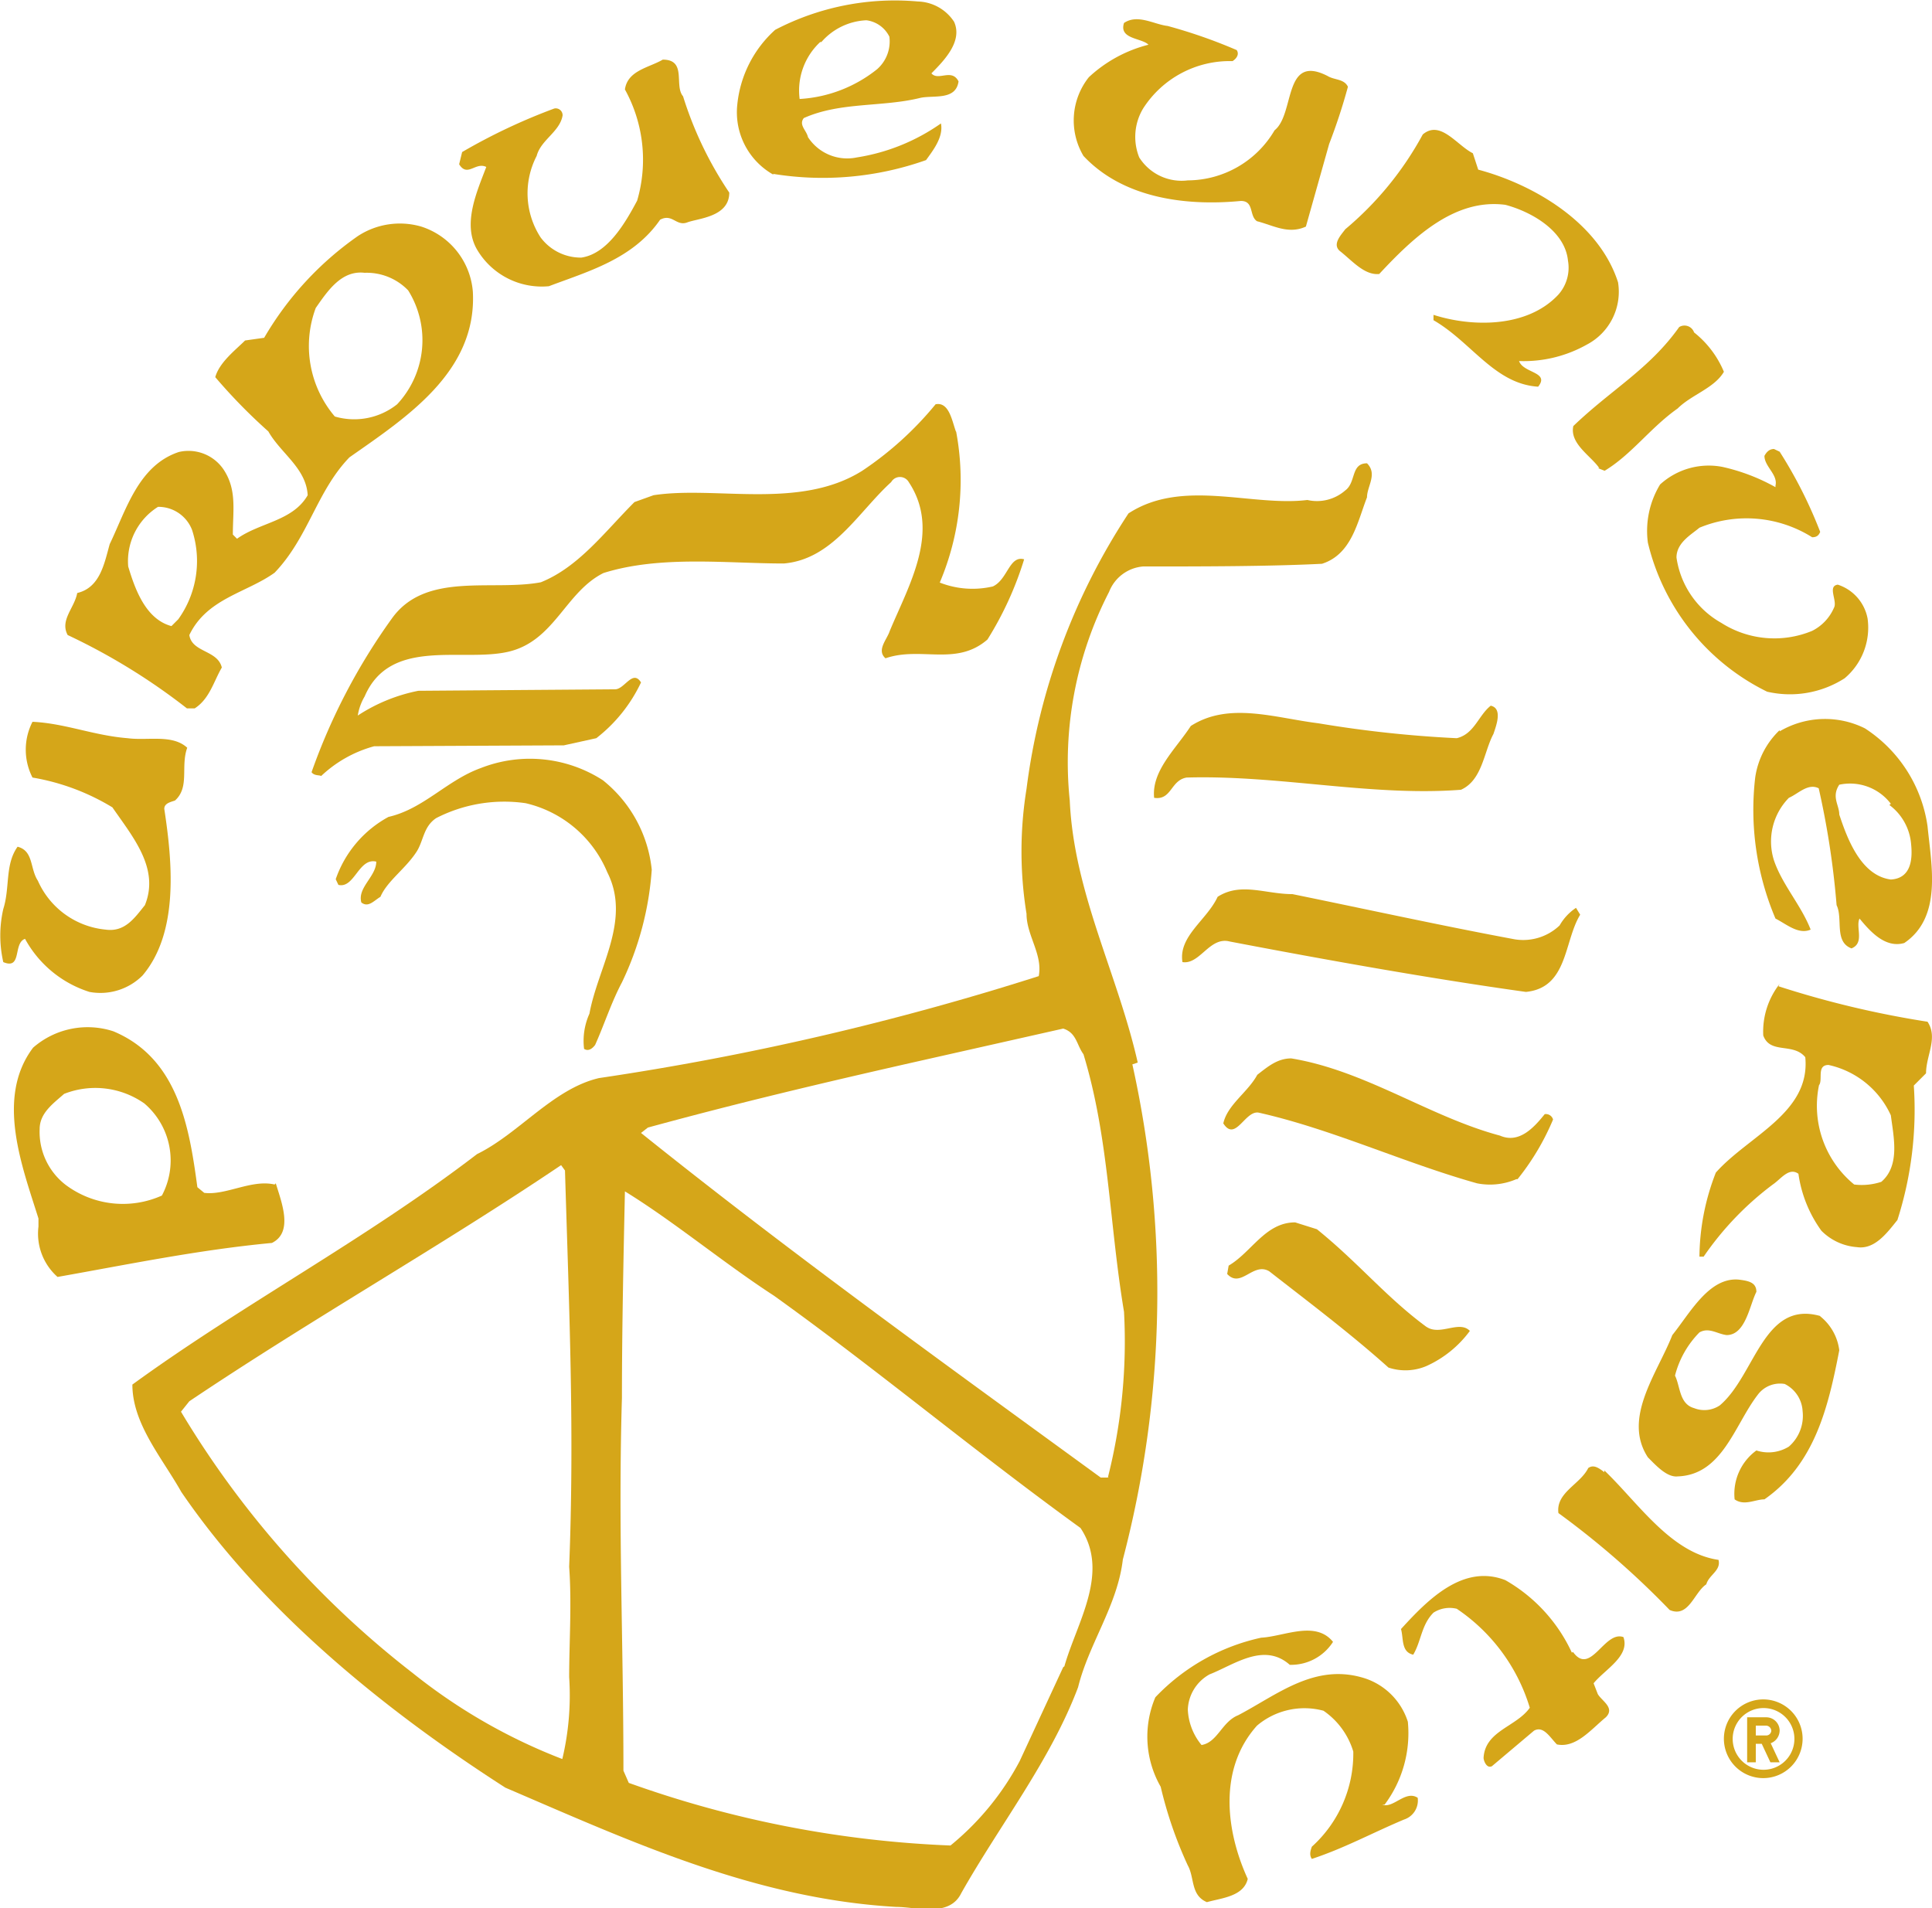 <svg xmlns="http://www.w3.org/2000/svg" xmlns:xlink="http://www.w3.org/1999/xlink" viewBox="0 0 64.8 64"><defs><style>.cls-1{fill:none;}.cls-2{clip-path:url(#clip-path);}.cls-3{fill:#d5a619;}</style><clipPath id="clip-path" transform="translate(0 0)"><rect class="cls-1" width="64.8" height="64"/></clipPath></defs><title>purdue3Asset 1</title><g id="Layer_2" data-name="Layer 2"><g id="Layer_1-2" data-name="Layer 1"><g class="cls-2"><path class="cls-3" d="M59.69,24.49a2.73,2.73,0,0,0-.82,1.59,9.34,9.34,0,0,0,.68,4.73c.36.18.77.55,1.18.37-.32-.82-.95-1.5-1.23-2.32a2.09,2.09,0,0,1,.5-2.1c.32-.14.64-.5,1-.32a28,28,0,0,1,.6,3.92c.22.45-.09,1.23.5,1.45.45-.18.13-.72.27-1,.37.45.87,1,1.5.82,1.28-.87.91-2.6.78-3.92a4.7,4.7,0,0,0-2.1-3.28,3,3,0,0,0-2.86.1M63.37,27a1.82,1.82,0,0,1,.73,1.32c.05.5,0,1.14-.68,1.18-1-.13-1.46-1.36-1.73-2.18,0-.32-.27-.59,0-1a1.72,1.72,0,0,1,1.73.64" transform="translate(0 0)"/><path class="cls-3" d="M59.69,33a2.6,2.6,0,0,0-.55,1.73c.23.64,1,.23,1.41.73.18,1.87-1.91,2.64-3,3.87A7.89,7.89,0,0,0,57,42.15h.14a10.28,10.28,0,0,1,2.32-2.42c.27-.18.54-.59.86-.36a4.27,4.27,0,0,0,.77,1.91,1.87,1.87,0,0,0,1.19.55c.59.09,1-.46,1.36-.91a12.12,12.12,0,0,0,.55-4.51L64.6,36c0-.6.41-1.19.05-1.73a32.4,32.4,0,0,1-5-1.19m3.45,6.56a2.1,2.1,0,0,1-.91.09,3.41,3.41,0,0,1-1.18-3.33c.14-.18-.09-.68.32-.68a3,3,0,0,1,2.09,1.69c.09.72.32,1.68-.32,2.23" transform="translate(0 0)"/></g><path class="cls-3" d="M59.55,16.34a6.54,6.54,0,0,0-1.78-.68,2.42,2.42,0,0,0-2.09.59,3,3,0,0,0-.41,1.95,7.51,7.51,0,0,0,4,5,3.4,3.4,0,0,0,2.6-.45,2.22,2.22,0,0,0,.77-2,1.48,1.48,0,0,0-1-1.14c-.36.05,0,.55-.13.78a1.56,1.56,0,0,1-.73.77,3.31,3.31,0,0,1-3.05-.27,3,3,0,0,1-1.5-2.19c0-.5.5-.77.77-1a4.13,4.13,0,0,1,3.78.32c.18,0,.23-.09.27-.18a15.09,15.09,0,0,0-1.36-2.69l-.19-.09c-.18,0-.27.14-.32.23,0,.36.46.63.37,1" transform="translate(0 0)"/><path class="cls-3" d="M61.05,44.14c-1.91-.54-2.18,2-3.37,3a.93.93,0,0,1-.86.09c-.5-.14-.46-.73-.64-1.09A3.18,3.18,0,0,1,57,44.69c.32-.18.59.05.91.09.64,0,.77-1,1-1.45,0-.32-.27-.37-.59-.41-1-.09-1.64,1.13-2.23,1.86-.5,1.28-1.68,2.78-.82,4.1.27.27.64.68,1,.64,1.5-.05,1.91-1.73,2.68-2.73a.93.93,0,0,1,.91-.37,1.08,1.08,0,0,1,.6.91A1.37,1.37,0,0,1,60,48.52a1.3,1.3,0,0,1-1.09.13,1.8,1.8,0,0,0-.73,1.64c.32.23.69,0,1,0,1.69-1.18,2.14-3.09,2.51-5a1.73,1.73,0,0,0-.64-1.14" transform="translate(0 0)"/><path class="cls-3" d="M53.59,15.7l.23.09c.9-.54,1.54-1.45,2.45-2.09.46-.46,1.23-.68,1.55-1.23a3.3,3.3,0,0,0-1-1.32.34.34,0,0,0-.5-.18c-1,1.41-2.27,2.09-3.55,3.32-.13.59.59,1,.87,1.41" transform="translate(0 0)"/><path class="cls-3" d="M53.81,49.38c-.18-.14-.36-.27-.54-.14-.27.55-1.09.82-1,1.51A28.46,28.46,0,0,1,56,54c.64.28.82-.59,1.23-.86.09-.32.5-.46.41-.82-1.6-.23-2.69-1.91-3.83-3" transform="translate(0 0)"/><path class="cls-3" d="M52.72,55.43A5.41,5.41,0,0,0,50.49,53c-1.41-.55-2.59.64-3.5,1.64.09.32,0,.77.41.86.27-.45.27-1,.68-1.41a1,1,0,0,1,.78-.13,6.14,6.14,0,0,1,2.45,3.32c-.45.64-1.5.77-1.55,1.68,0,.09.1.37.28.28l1.41-1.19c.32-.18.54.23.77.46.64.13,1.14-.5,1.64-.91.32-.32-.14-.55-.27-.78l-.14-.36c.37-.46,1.23-.91,1-1.55-.64-.23-1.1,1.32-1.69.5" transform="translate(0 0)"/><path class="cls-3" d="M44.94,8.42c.41.32.82.82,1.32.77,1.18-1.27,2.55-2.54,4.23-2.32.87.23,2,.87,2.1,1.87a1.36,1.36,0,0,1-.32,1.14c-1.05,1.13-2.92,1.09-4.19.68v.18c1.27.73,2.05,2.14,3.51,2.23.4-.5-.5-.45-.64-.86a4.32,4.32,0,0,0,2.27-.55,2,2,0,0,0,1.05-2.09c-.64-2-2.82-3.28-4.69-3.78l-.18-.55c-.54-.27-1.09-1.13-1.68-.63a10.93,10.93,0,0,1-2.6,3.18c-.13.18-.45.5-.18.73" transform="translate(0 0)"/><path class="cls-3" d="M52.86,30.45a1.75,1.75,0,0,0-.55.59,1.77,1.77,0,0,1-1.59.45c-2.41-.45-4.92-1-7.37-1.5-.91,0-1.73-.41-2.51.09-.36.78-1.32,1.32-1.18,2.19.59.09.91-.87,1.59-.69,3.14.6,6.7,1.24,9.93,1.69,1.41-.14,1.27-1.69,1.82-2.59Z" transform="translate(0 0)"/><path class="cls-3" d="M50.9,39.55a8.31,8.31,0,0,0,1.19-2,.25.25,0,0,0-.28-.18c-.36.45-.86,1-1.5.72-2.36-.63-4.51-2.18-7-2.59-.46,0-.78.27-1.14.55-.32.59-1,1-1.14,1.63.41.64.73-.45,1.19-.36,2.45.55,4.86,1.68,7.32,2.37a2.24,2.24,0,0,0,1.32-.14" transform="translate(0 0)"/><path class="cls-3" d="M49,26.49c.72-.32.77-1.28,1.09-1.87.09-.27.32-.86-.09-.95-.41.32-.55.95-1.14,1.09a39.42,39.42,0,0,1-4.64-.5c-1.46-.18-3-.73-4.28.09-.5.77-1.32,1.5-1.23,2.41.59.09.55-.59,1.09-.68,3.1-.09,6.19.64,9.2.41" transform="translate(0 0)"/><path class="cls-3" d="M47.85,44.51c-1.36-1-2.27-2.14-3.68-3.28L43.44,41c-1,0-1.46,1-2.23,1.45l-.05.28c.46.5.87-.41,1.41-.09,1.28,1,2.73,2.09,4,3.23a1.8,1.8,0,0,0,1.27-.05,3.69,3.69,0,0,0,1.46-1.18c-.36-.37-1,.18-1.46-.14" transform="translate(0 0)"/><path class="cls-3" d="M46.44,60.53a4,4,0,0,0,.78-2.78A2.25,2.25,0,0,0,45.8,56.3c-1.68-.55-2.95.54-4.27,1.23-.55.22-.69.91-1.23,1a2,2,0,0,1-.46-1.19,1.41,1.41,0,0,1,.73-1.18c.82-.32,1.82-1.09,2.69-.32a1.67,1.67,0,0,0,1.45-.77c-.59-.73-1.64-.18-2.41-.14a6.92,6.92,0,0,0-3.55,2,3.38,3.38,0,0,0,.18,3,13.71,13.71,0,0,0,.91,2.64c.23.41.09,1,.64,1.23.5-.14,1.23-.19,1.37-.78-.73-1.59-1-3.68.31-5.14a2.46,2.46,0,0,1,2.23-.5,2.55,2.55,0,0,1,1,1.37A4.21,4.21,0,0,1,44,61.94c-.05.14-.09.28,0,.41,1.09-.36,2-.86,3.09-1.32a.67.67,0,0,0,.46-.73c-.41-.27-.82.37-1.19.23" transform="translate(0 0)"/><path class="cls-3" d="M41.62,6.74c.45,0,.27.5.54.68.55.14,1.05.45,1.64.18l.78-2.77a19.46,19.46,0,0,0,.63-1.92c-.13-.27-.45-.22-.68-.36-1.5-.77-1.09,1.27-1.78,1.82a3.39,3.39,0,0,1-2.91,1.68,1.68,1.68,0,0,1-1.63-.77,1.85,1.85,0,0,1,.13-1.64,3.45,3.45,0,0,1,3-1.59c.14-.09.23-.23.14-.37A17.37,17.37,0,0,0,39.16.87c-.45-.05-1-.41-1.46-.1-.18.55.6.5.82.73a4.58,4.58,0,0,0-2,1.09,2.33,2.33,0,0,0-.18,2.64c1.32,1.41,3.41,1.69,5.28,1.51" transform="translate(0 0)"/><g class="cls-2"><path class="cls-3" d="M32.06,14.47c-.13-.36-.23-1-.68-.91a11.25,11.25,0,0,1-2.46,2.23c-2.1,1.32-4.92.5-7,.82l-.64.23c-1,1-1.87,2.18-3.14,2.69-1.64.31-3.87-.37-5,1.22a20.42,20.42,0,0,0-2.69,5.15c.09.13.28.09.32.13a4.18,4.18,0,0,1,1.78-1L18.91,25,20,24.76a5.14,5.14,0,0,0,1.5-1.87c-.28-.45-.55.23-.87.23l-6.6.05A5.73,5.73,0,0,0,12,24a1.83,1.83,0,0,1,.23-.64c.86-2,3.27-1.14,4.82-1.5s1.91-2,3.19-2.64c1.91-.6,4.14-.32,6.05-.32,1.64-.14,2.5-1.73,3.6-2.73a.34.34,0,0,1,.59,0c1.09,1.64,0,3.46-.64,5-.09.28-.45.64-.14.91,1.19-.41,2.37.28,3.42-.63a11.34,11.34,0,0,0,1.23-2.69c-.5-.14-.55.68-1.05.91a3,3,0,0,1-1.78-.13,8.79,8.79,0,0,0,.55-5.06" transform="translate(0 0)"/><path class="cls-3" d="M25.92,5.83a10.37,10.37,0,0,0,5.14-.46c.23-.32.59-.77.5-1.23a6.7,6.7,0,0,1-2.82,1.14A1.57,1.57,0,0,1,27.1,4.6c-.05-.23-.32-.41-.14-.64,1.23-.55,2.64-.36,3.92-.68.45-.09,1.18.09,1.27-.55-.23-.45-.68,0-.91-.27C31.7,2,32.29,1.37,32,.73A1.5,1.5,0,0,0,30.79.05,8.68,8.68,0,0,0,26,1a3.89,3.89,0,0,0-1.27,2.5,2.4,2.4,0,0,0,1.23,2.37m1.59-4.46A2.12,2.12,0,0,1,29.06.68a1,1,0,0,1,.77.55,1.24,1.24,0,0,1-.41,1.09,4.58,4.58,0,0,1-2.6,1,2.22,2.22,0,0,1,.69-1.91" transform="translate(0 0)"/></g><path class="cls-3" d="M16.31,5.6C16,6.42,15.5,7.51,16,8.37A2.52,2.52,0,0,0,18.41,9.6c1.32-.5,2.82-.91,3.73-2.23.41-.22.54.23.91.09s1.41-.18,1.41-1a12.32,12.32,0,0,1-1.55-3.23C22.6,2.87,23.05,2,22.23,2c-.46.27-1.18.36-1.27,1a4.88,4.88,0,0,1,.41,3.73c-.41.77-1,1.78-1.87,1.91a1.68,1.68,0,0,1-1.37-.68A2.72,2.72,0,0,1,18,5.23c.14-.54.78-.81.87-1.36a.23.23,0,0,0-.28-.23A19.8,19.8,0,0,0,15.5,5.1l-.1.41c.28.45.55-.09.91.09" transform="translate(0 0)"/><g class="cls-2"><path class="cls-3" d="M19.59,35.18c.14.09.27,0,.37-.13.31-.69.54-1.42.9-2.1a10.38,10.38,0,0,0,1-3.78,4.42,4.42,0,0,0-1.64-3,4.51,4.51,0,0,0-4.09-.41c-1.14.41-1.92,1.37-3.1,1.64a3.78,3.78,0,0,0-1.77,2.09l.09.19c.54.13.68-.92,1.27-.78,0,.5-.64.87-.5,1.37.23.18.41-.05.64-.19.23-.54.86-.95,1.23-1.54.22-.37.22-.82.64-1.1a5,5,0,0,1,3-.5,3.93,3.93,0,0,1,2.74,2.32c.81,1.6-.32,3.19-.6,4.74a2.22,2.22,0,0,0-.18,1.18" transform="translate(0 0)"/><path class="cls-3" d="M38.16,35.64c-.68-3-2.14-5.69-2.28-8.79a12.48,12.48,0,0,1,1.32-7A1.34,1.34,0,0,1,38.34,19c1.91,0,4.23,0,6-.09,1-.32,1.19-1.41,1.51-2.23,0-.37.36-.78,0-1.14-.55,0-.36.64-.73.91a1.44,1.44,0,0,1-1.27.32c-1.87.23-4.19-.73-6,.45a21.76,21.76,0,0,0-3.42,9.24,13.09,13.09,0,0,0,0,4.19c0,.73.55,1.36.41,2.09a93.44,93.44,0,0,1-14.75,3.42c-1.54.36-2.68,1.86-4.09,2.55-3.73,2.86-7.88,5.05-11.56,7.73,0,1.32,1,2.46,1.64,3.6,2.73,4,6.82,7.32,10.87,9.92,4.24,1.82,8.38,3.73,13.11,4,.68,0,1.78.36,2.18-.46,1.28-2.27,3-4.46,3.92-6.91.36-1.46,1.32-2.74,1.5-4.28a35.31,35.31,0,0,0,.32-16.61M19.09,56.25A9.23,9.23,0,0,1,18.86,59a18.84,18.84,0,0,1-5-2.87,31.66,31.66,0,0,1-7.79-8.78L6.35,47c4.14-2.78,8.42-5.19,12.47-7.92l.13.18c.14,4.69.32,8.74.14,13.29.09,1.23,0,2.55,0,3.73m16.57-.36L34.2,59.07a9.22,9.22,0,0,1-2.32,2.83,36.12,36.12,0,0,1-10.79-2.1l-.18-.41c0-4.41-.18-8.14-.05-12.51,0-2.23.05-4.6.1-6.92,1.63,1,3.32,2.41,5,3.5,3.5,2.51,6.69,5.19,10.28,7.79,1,1.5-.13,3.18-.54,4.64m1.5-6.33-.28,0C31.61,45.69,26.55,42.05,21.5,38l.23-.18c3-.82,5.87-1.5,8.87-2.18l5.06-1.14c.45.14.45.55.68.86C37.2,38.19,37.2,41,37.7,44a18.58,18.58,0,0,1-.54,5.55" transform="translate(0 0)"/><path class="cls-3" d="M6.21,23.76h.32c.5-.32.64-.91.91-1.37-.14-.59-1-.5-1.09-1.09.59-1.23,1.91-1.41,2.86-2.09,1.14-1.19,1.41-2.73,2.51-3.87C13.63,14,16,12.47,15.86,9.79A2.5,2.5,0,0,0,14.13,7.6,2.57,2.57,0,0,0,12,7.92a10.77,10.77,0,0,0-3.14,3.41l-.64.09c-.32.32-.86.73-1,1.23A18.49,18.49,0,0,0,9,14.47c.41.73,1.27,1.23,1.32,2.14-.5.87-1.6.91-2.37,1.46l-.14-.14c0-.82.14-1.5-.31-2.18A1.42,1.42,0,0,0,6,15.16c-1.36.45-1.77,1.95-2.32,3.09-.18.64-.32,1.46-1.09,1.64-.09.5-.59.91-.32,1.41a21,21,0,0,1,4,2.46m4.32-13.43c.41-.59.87-1.27,1.64-1.18a1.93,1.93,0,0,1,1.46.59,3.15,3.15,0,0,1-.37,3.82,2.31,2.31,0,0,1-2.09.41,3.65,3.65,0,0,1-.64-3.64M5.3,17a1.21,1.21,0,0,1,1.14.77,3.35,3.35,0,0,1-.46,3L5.75,21c-.86-.23-1.22-1.23-1.45-2a2.15,2.15,0,0,1,1-2" transform="translate(0 0)"/><path class="cls-3" d="M.84,31.49A3.75,3.75,0,0,0,3,33.27a2,2,0,0,0,1.78-.55c1.23-1.45,1-3.82.73-5.59,0-.19.22-.23.36-.28.5-.45.18-1.14.41-1.77-.5-.46-1.32-.23-2-.32-1.14-.09-2.1-.5-3.19-.55a2.05,2.05,0,0,0,0,1.87,7.59,7.59,0,0,1,2.68,1c.69,1,1.59,2.05,1.09,3.28-.36.45-.68.91-1.32.82a2.77,2.77,0,0,1-2.27-1.64c-.27-.41-.14-1-.68-1.14C.16,29,.34,29.77.11,30.49a4,4,0,0,0,0,1.78c.64.27.32-.64.73-.78" transform="translate(0 0)"/><path class="cls-3" d="M9.21,39.73c-.77-.18-1.63.37-2.36.28l-.23-.19c-.27-2-.64-4.32-2.82-5.23a2.78,2.78,0,0,0-2.69.55c-1.27,1.68-.36,4,.18,5.73l0,.27a1.94,1.94,0,0,0,.64,1.69c2.32-.41,4.73-.91,7.19-1.14.73-.36.32-1.37.13-2m-3.82.41a3.2,3.2,0,0,1-3.23-.36,2.24,2.24,0,0,1-.87-1.87c0-.54.46-.86.82-1.18a2.86,2.86,0,0,1,2.69.32,2.51,2.51,0,0,1,.59,3.09" transform="translate(0 0)"/></g><path class="cls-3" d="M59.15,57a1.32,1.32,0,1,0,1.31,1.32A1.32,1.32,0,0,0,59.15,57m0,2.36a1,1,0,1,1,0-2.07,1,1,0,0,1,0,2.07" transform="translate(0 0)"/><path class="cls-3" d="M59.69,58.05a.45.45,0,0,0-.45-.45H58.6v1.51h.29v-.62h.2l.29.62h.31l-.3-.64a.46.46,0,0,0,.3-.42m-.45.16h-.35v-.33h.35a.18.18,0,0,1,.17.17.17.17,0,0,1-.17.16" transform="translate(0 0)"/></g></g></svg>